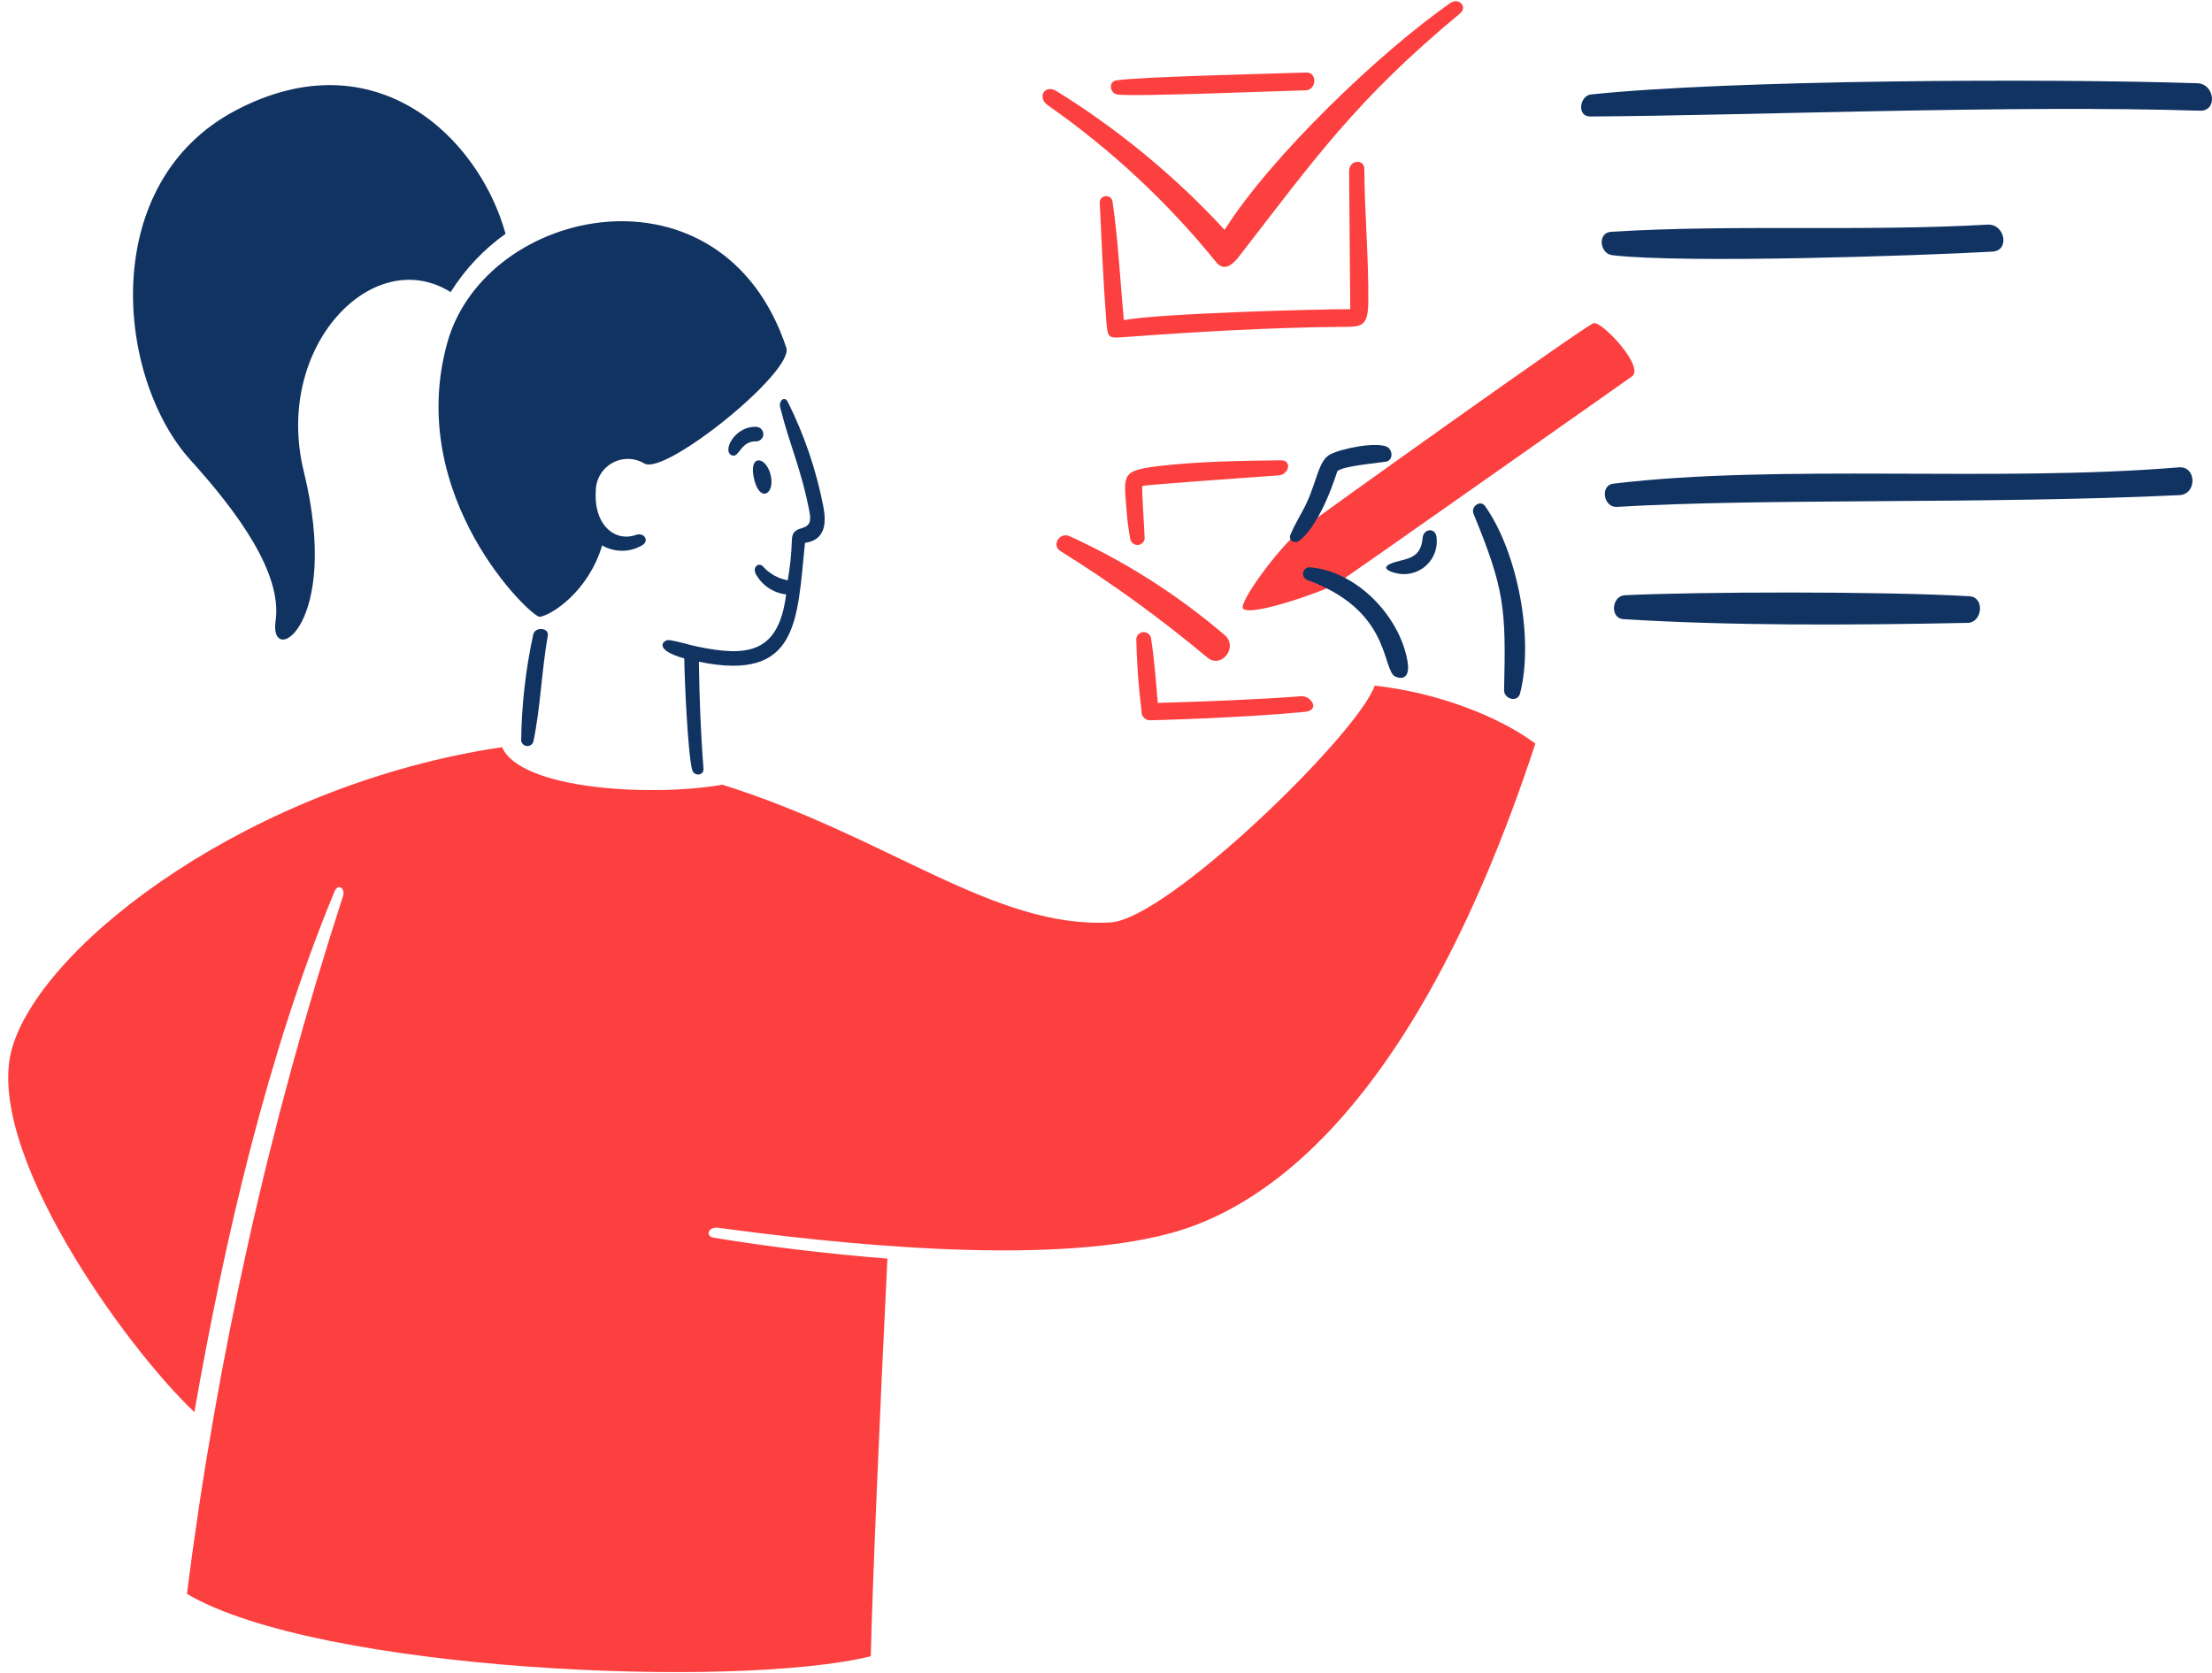 <svg width="267" height="202" viewBox="0 0 267 202" fill="none" xmlns="http://www.w3.org/2000/svg">
<path d="M192.354 39.008C191.374 39.288 159.763 61.869 157.148 63.852C154.533 65.836 149.386 72.843 150.056 73.483C151.092 74.474 159.951 71.267 161.137 70.579C162.322 69.892 195.358 46.565 196.977 45.447C198.595 44.328 193.341 38.729 192.354 39.008Z" fill="#FC4040"/>
<path d="M134.052 111.35C120.044 112.154 107.213 100.99 87.198 94.727C78.798 96.19 62.884 95.38 60.598 90.195C30.677 94.627 5.438 113.575 1.518 126.315C-2.238 138.505 15.126 162.596 23.46 170.465C27.14 149.542 32.255 127.263 40.382 107.605C40.794 106.608 41.714 107.219 41.401 108.182C32.498 135.604 26.19 163.801 22.562 192.403C38.382 201.757 88.782 203.941 105.111 199.939C105.244 193.036 106.219 169.863 107.117 151.933C100.102 151.373 93.103 150.556 86.161 149.413C85.052 149.231 85.541 148.06 86.627 148.205C99.683 149.958 126.107 153.028 141.367 148.848C150.747 146.277 170.003 136.388 185.327 89.768C180.895 86.443 173.358 83.573 165.934 82.768C163.907 88.61 140.944 110.954 134.052 111.35Z" fill="#FC4040"/>
<path d="M126.517 12.733C134.145 18.074 140.987 24.458 146.841 31.7C147.769 32.802 148.801 31.935 149.501 31.035C158.805 19.012 163.781 11.956 176.219 1.635C177.199 0.826 176.09 -0.359 175.044 0.375C166.519 6.331 153.413 18.882 147.817 27.746C141.839 21.27 135.01 15.633 127.517 10.991C126.082 10.115 125.124 11.806 126.517 12.733Z" fill="#FC4040"/>
<path d="M134.895 11.414C137.31 11.694 154.841 10.953 157.575 10.904C158.938 10.879 159.039 8.701 157.653 8.754C154.894 8.859 137.213 9.268 134.735 9.707C133.72 9.887 133.986 11.306 134.895 11.414Z" fill="#FC4040"/>
<path d="M129.11 64.729C127.894 64.18 126.894 65.836 128.003 66.524C134.206 70.39 140.131 74.685 145.734 79.378C147.425 80.791 149.505 78.1 147.834 76.675C142.183 71.835 135.881 67.813 129.11 64.729Z" fill="#FC4040"/>
<path d="M165.16 36.492C165.22 31.272 164.711 25.676 164.683 20.423C164.683 19.093 162.832 19.316 162.843 20.644C162.889 26.208 162.936 31.767 162.983 37.322C158.806 37.322 139.956 37.833 135.655 38.641C135.202 33.866 134.984 29.053 134.282 24.302C134.246 24.114 134.142 23.946 133.99 23.83C133.838 23.714 133.648 23.658 133.457 23.673C133.266 23.688 133.088 23.773 132.956 23.912C132.824 24.05 132.747 24.233 132.742 24.424C132.964 29.089 133.162 33.855 133.519 38.519C133.709 41.002 133.717 40.836 136.166 40.659C144.644 40.041 153.277 39.539 161.776 39.462C164.229 39.438 165.124 39.606 165.16 36.492Z" fill="#FC4040"/>
<path d="M154.621 55.564C149.932 55.625 144.821 55.697 140.159 56.228C135.294 56.788 135.637 57.197 135.981 61.582C136.06 62.735 136.208 63.882 136.423 65.017C136.449 65.23 136.552 65.426 136.712 65.568C136.872 65.71 137.079 65.789 137.294 65.789C137.508 65.789 137.715 65.71 137.875 65.568C138.035 65.426 138.138 65.23 138.164 65.017C138.164 64.219 137.776 58.8 137.884 58.667C137.991 58.534 152.712 57.501 154.285 57.393C155.64 57.299 155.972 55.546 154.621 55.564Z" fill="#FC4040"/>
<path d="M138.928 77.007C138.881 76.794 138.758 76.607 138.582 76.478C138.407 76.35 138.191 76.289 137.974 76.308C137.757 76.327 137.555 76.424 137.404 76.581C137.254 76.738 137.165 76.945 137.156 77.162C137.218 80.064 137.428 82.962 137.787 85.842C137.767 86.115 137.855 86.384 138.033 86.591C138.211 86.799 138.464 86.927 138.736 86.948C138.876 86.959 149.602 86.684 157.446 85.942C159.452 85.753 158.233 83.956 157.058 84.047C151.517 84.467 145.312 84.69 139.749 84.855C139.527 82.16 139.338 79.59 138.928 77.007Z" fill="#FC4040"/>
<path d="M91.321 51.53C88.618 51.364 87.011 54.699 88.463 54.999C89.216 55.154 89.459 53.27 91.2 53.281C91.432 53.297 91.661 53.22 91.837 53.068C92.012 52.915 92.12 52.699 92.136 52.466C92.152 52.234 92.076 52.005 91.923 51.829C91.77 51.654 91.554 51.546 91.321 51.53Z" fill="#113362"/>
<path d="M95.1 48.538C94.697 47.726 93.98 48.387 94.169 49.158C95.357 53.905 96.706 56.55 97.715 61.825C98.258 64.662 95.667 62.933 95.587 65.15C95.536 66.793 95.369 68.431 95.088 70.05C93.965 69.853 92.937 69.292 92.162 68.454C91.664 67.8 90.8 68.388 91.21 69.263C91.579 69.944 92.105 70.526 92.745 70.96C93.386 71.394 94.121 71.667 94.89 71.757C93.992 78.897 90.219 79.306 84.184 78.057C83.075 77.829 81.965 77.434 80.748 77.27C80.16 77.192 78.648 78.379 82.599 79.486C82.599 81.404 83.019 91.19 83.564 92.985C83.795 93.738 84.983 93.649 84.916 92.796C84.566 88.362 84.427 84.218 84.356 79.885C96.396 82.346 96.203 74.977 97.166 65.535C99.648 65.18 99.76 63.126 99.382 61.157C98.535 56.776 97.094 52.53 95.1 48.538Z" fill="#113362"/>
<path d="M61.024 28.225C57.804 16.577 45.331 4.52 28.544 13.276C11.756 22.032 13.984 45.592 23.014 55.564C28.686 61.827 34.096 69.217 33.264 74.957C32.433 80.697 41.268 75.71 36.666 56.904C32.989 41.877 44.999 29.377 54.396 35.262C56.119 32.502 58.372 30.11 61.024 28.225Z" fill="#113362"/>
<path d="M77.779 55.952C80.286 57.44 95.871 44.867 94.912 41.977C87.212 18.798 58.577 24.809 53.986 41.389C48.835 59.994 64.17 74.586 65.145 74.459C66.564 74.273 71.025 71.411 72.682 65.836C73.411 66.263 74.241 66.488 75.086 66.488C75.931 66.488 76.761 66.263 77.491 65.836C78.443 65.294 77.755 64.214 76.749 64.576C74.296 65.451 71.651 63.467 71.917 59.235C71.923 58.553 72.109 57.885 72.457 57.298C72.804 56.711 73.301 56.227 73.896 55.893C74.491 55.56 75.163 55.39 75.845 55.4C76.527 55.411 77.194 55.601 77.779 55.952Z" fill="#113362"/>
<path d="M64.359 76.619C63.449 80.814 62.963 85.088 62.907 89.38C62.924 89.558 63.004 89.724 63.133 89.848C63.261 89.972 63.429 90.047 63.607 90.059C63.786 90.071 63.962 90.019 64.106 89.913C64.25 89.807 64.351 89.653 64.392 89.479C65.24 85.396 65.372 80.991 66.121 76.746C66.299 75.733 64.549 75.633 64.359 76.619Z" fill="#113362"/>
<path d="M92.98 57.18C92.342 54.96 90.239 54.863 91.064 57.989C91.814 60.82 93.653 59.515 92.98 57.18Z" fill="#113362"/>
<path d="M161.425 56.882C162.092 56.21 167.025 55.826 167.398 55.707C168.248 55.427 168.052 54.177 167.342 53.901C165.913 53.341 161.868 54.145 160.516 54.881C159.164 55.618 158.937 58.086 157.734 60.677C157.117 62.007 156.289 63.231 155.75 64.589C155.489 65.251 156.288 65.709 156.859 65.254C159.585 63.106 161.391 56.915 161.425 56.882Z" fill="#113362"/>
<path d="M158.111 68.485C157.925 68.476 157.741 68.533 157.593 68.646C157.445 68.76 157.342 68.922 157.302 69.104C157.262 69.286 157.288 69.477 157.376 69.641C157.463 69.806 157.606 69.935 157.779 70.004C167.424 73.538 166.831 79.968 168.174 81.495C168.464 81.826 170.361 82.531 169.892 79.815C168.945 74.336 163.707 68.926 158.111 68.485Z" fill="#113362"/>
<path d="M177.859 62.013C181.609 71.152 181.793 73.407 181.55 83.293C181.522 84.402 183.184 84.847 183.478 83.713C185.181 77.15 183.186 66.633 179.255 61.094C178.676 60.277 177.514 61.171 177.859 62.013Z" fill="#113362"/>
<path d="M171.721 64.928C171.501 67.411 169.933 67.392 168.396 67.854C166.475 68.43 167.564 68.961 168.396 69.161C169.035 69.342 169.71 69.358 170.358 69.209C171.005 69.061 171.605 68.751 172.102 68.31C172.599 67.868 172.976 67.309 173.2 66.683C173.424 66.057 173.486 65.385 173.382 64.729C173.15 63.634 171.814 63.865 171.721 64.928Z" fill="#113362"/>
<path d="M240.505 30.374C242.633 30.257 242.011 26.997 239.906 27.116C224.692 27.979 209.218 27.06 194.47 27.982C192.79 28.085 193.086 30.629 194.61 30.807C203.404 31.832 231.917 30.86 240.505 30.374Z" fill="#113362"/>
<path d="M265.239 10.05C247.112 9.451 208.889 9.63 192.044 11.403C190.669 11.543 190.293 14.073 191.945 14.063C211.227 13.942 243.015 12.65 265.55 13.363C267.7 13.433 267.346 10.12 265.239 10.05Z" fill="#113362"/>
<path d="M262.991 56.417C241.036 58.237 214.723 55.97 194.716 58.39C193.131 58.581 193.528 61.279 195.158 61.19C213.021 60.121 239.485 60.889 263.079 59.771C265.207 59.664 265.151 56.238 262.991 56.417Z" fill="#113362"/>
<path d="M237.712 71.977C227.449 71.363 204.734 71.431 196.132 71.853C194.525 71.933 194.293 74.644 195.966 74.746C208.777 75.533 222.762 75.492 237.522 75.19C239.264 75.155 239.629 72.09 237.712 71.977Z" fill="#113362"/>
</svg>
